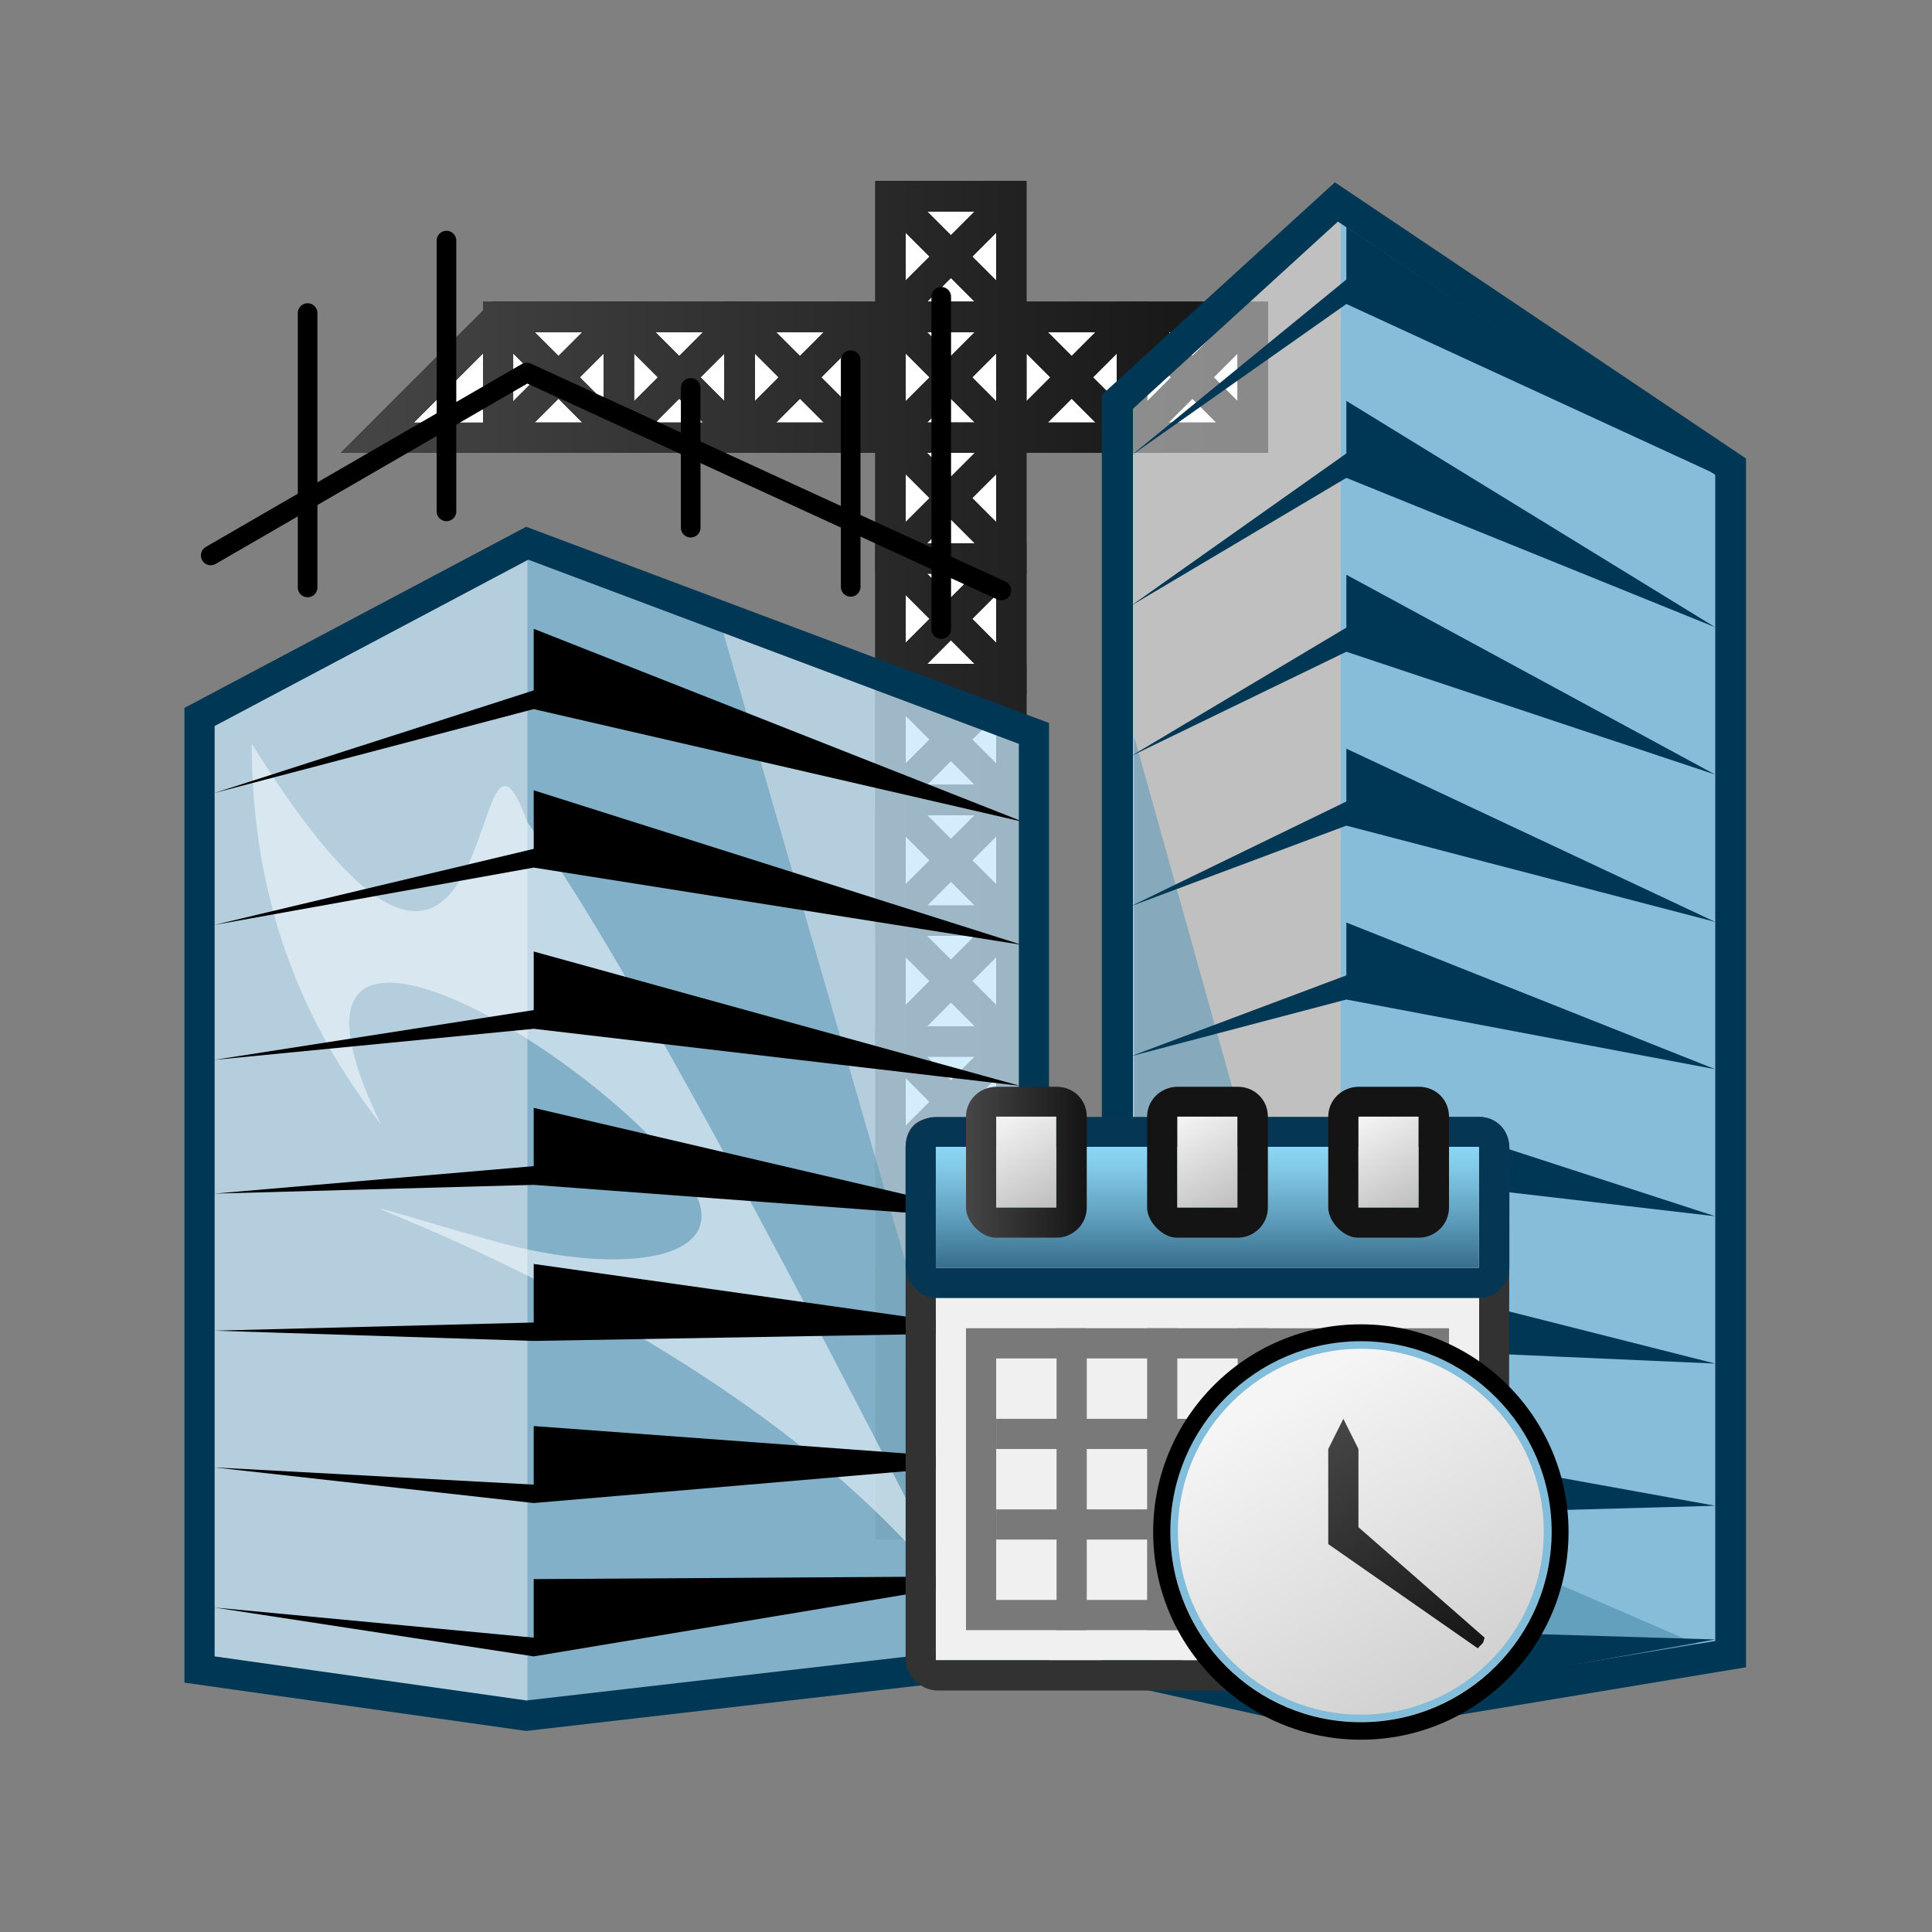<?xml version="1.0" encoding="UTF-8"?><svg xmlns="http://www.w3.org/2000/svg" xmlns:xlink="http://www.w3.org/1999/xlink" viewBox="0 0 64 64"><rect x="0" y="0" width="64" height="64" fill="#808080" stroke="none"/><defs><style>.cls-1{stroke:url(#linear-gradient-2);}.cls-1,.cls-2,.cls-3,.cls-4,.cls-5,.cls-6,.cls-7,.cls-8,.cls-9,.cls-10,.cls-11,.cls-12,.cls-13,.cls-14,.cls-15,.cls-16,.cls-17,.cls-18,.cls-19,.cls-20,.cls-21,.cls-22,.cls-23,.cls-24,.cls-25,.cls-26,.cls-27,.cls-28,.cls-29,.cls-30,.cls-31,.cls-32,.cls-33,.cls-34,.cls-35,.cls-36,.cls-37,.cls-38,.cls-39,.cls-40,.cls-41,.cls-42,.cls-43,.cls-44,.cls-45,.cls-46,.cls-47,.cls-48,.cls-49,.cls-50,.cls-51,.cls-52,.cls-53{fill:none;}.cls-1,.cls-2,.cls-3,.cls-4,.cls-5,.cls-6,.cls-7,.cls-8,.cls-9,.cls-10,.cls-11,.cls-12,.cls-13,.cls-14,.cls-15,.cls-17,.cls-19,.cls-20,.cls-21,.cls-22,.cls-23,.cls-24,.cls-25,.cls-26,.cls-27,.cls-28,.cls-29,.cls-30,.cls-31,.cls-32,.cls-33,.cls-34,.cls-35,.cls-36,.cls-37,.cls-38,.cls-39,.cls-40,.cls-41,.cls-42,.cls-43,.cls-44,.cls-45,.cls-46,.cls-47,.cls-48,.cls-49,.cls-50,.cls-51,.cls-52,.cls-53{stroke-miterlimit:10;}.cls-2{stroke:url(#linear-gradient-3);}.cls-3{stroke:url(#linear-gradient-28);}.cls-4{stroke:url(#linear-gradient-9);}.cls-5{stroke:url(#linear-gradient-37);}.DARK_GREY_Fill_3{fill:url(#linear-gradient);}.DARK_GREY_Fill_3,.cls-54,.cls-55,.cls-56,.cls-57,.cls-58,.cls-59,.cls-16,.cls-60,.cls-61,.cls-62,.cls-63,.cls-64,.cls-65,.cls-66,.cls-67,.cls-68,.cls-69,.cls-70,.cls-71,.cls-72{stroke-width:0px;}.cls-6{stroke:url(#linear-gradient-22);}.cls-7,.cls-18{stroke:#000;}.cls-8{stroke:url(#linear-gradient-19);}.cls-54{fill:#5a9ab8;}.cls-54,.cls-61{opacity:.56;}.cls-9{stroke:url(#linear-gradient-26);}.cls-10{stroke:url(#linear-gradient-4);}.cls-11{stroke:url(#linear-gradient-6);}.cls-12{stroke:url(#linear-gradient-18);}.cls-55{fill:#797979;}.cls-13{stroke:url(#linear-gradient-50);}.cls-57{fill:#323232;}.cls-58{fill:#f1f0f0;}.cls-59,.cls-65{fill:#fff;}.cls-59,.cls-68{opacity:.5;}.cls-14{stroke:url(#linear-gradient-13);}.cls-15{stroke:url(#linear-gradient-29);}.cls-17{stroke:url(#linear-gradient-16);}.cls-18{stroke-linecap:round;stroke-linejoin:round;stroke-width:.65px;}.cls-19{stroke:url(#linear-gradient-17);}.cls-20{stroke:url(#linear-gradient-48);}.cls-60,.cls-69{fill:#82bddb;}.cls-61{fill:#f5fcff;}.cls-21{stroke:url(#linear-gradient-30);}.cls-62{fill:url(#white_left);}.cls-22{stroke:url(#linear-gradient-7);}.cls-23{stroke:url(#linear-gradient-39);}.cls-63{fill:#053755;}.cls-64{fill:url(#linear-gradient-54);}.cls-24{stroke:url(#linear-gradient-21);}.cls-25{stroke:url(#linear-gradient-12);}.cls-26{stroke:url(#linear-gradient-5);}.cls-27{stroke:url(#linear-gradient-38);}.cls-66{fill:url(#linear-gradient-52);}.cls-28{stroke:url(#linear-gradient-51);}.cls-29{stroke:url(#linear-gradient-32);}.cls-67{fill:url(#white_left-3);}.cls-30{stroke:url(#linear-gradient-36);}.cls-68{fill:#aadcfa;}.cls-73{clip-path:url(#clippath);}.cls-31{stroke:url(#linear-gradient-20);}.cls-32{stroke:url(#linear-gradient-24);}.cls-33{stroke:url(#linear-gradient-33);}.cls-34{stroke:url(#linear-gradient-31);}.cls-69{opacity:.92;}.cls-35{stroke:url(#linear-gradient-25);}.cls-70{fill:#003755;}.cls-71{fill:url(#linear-gradient-53);}.cls-36{stroke:url(#linear-gradient-35);}.cls-37{stroke:url(#linear-gradient-46);}.cls-72{fill:url(#white_left-2);}.cls-38{stroke:url(#linear-gradient-49);}.cls-39{stroke:url(#linear-gradient-27);}.cls-40{stroke:url(#linear-gradient-23);}.cls-41{stroke:url(#linear-gradient-14);}.cls-42{stroke:url(#linear-gradient-41);}.cls-43{stroke:url(#linear-gradient-44);}.cls-44{stroke:url(#linear-gradient-42);}.cls-45{stroke:url(#linear-gradient-34);}.cls-46{stroke:url(#linear-gradient-11);}.cls-47{stroke:url(#linear-gradient-8);}.cls-48{stroke:url(#linear-gradient-47);}.cls-49{stroke:url(#linear-gradient-40);}.cls-50{stroke:url(#linear-gradient-10);}.cls-51{stroke:url(#linear-gradient-15);}.cls-52{stroke:url(#linear-gradient-43);}.cls-53{stroke:url(#linear-gradient-45);}</style><linearGradient id="linear-gradient" x1="32" y1="38.5" x2="36" y2="38.5" gradientUnits="userSpaceOnUse"><stop offset="0" stop-color="#464646"/><stop offset="1" stop-color="#141414"/></linearGradient><linearGradient id="linear-gradient-2" x1="11.29" y1="28.5" x2="42" y2="28.5" xlink:href="#linear-gradient"/><linearGradient id="linear-gradient-3" x1="11.29" y1="28.5" x2="42" y2="28.5" xlink:href="#linear-gradient"/><linearGradient id="linear-gradient-4" x1="11.29" y1="28.5" x2="42" y2="28.5" xlink:href="#linear-gradient"/><linearGradient id="linear-gradient-5" x1="11.29" y1="28.5" x2="42" y2="28.5" xlink:href="#linear-gradient"/><linearGradient id="linear-gradient-6" x1="11.29" y1="28.5" x2="42" y2="28.5" xlink:href="#linear-gradient"/><linearGradient id="linear-gradient-7" x1="11.29" y1="28.5" x2="42" y2="28.5" xlink:href="#linear-gradient"/><linearGradient id="linear-gradient-8" x1="11.29" y1="28.5" x2="42" y2="28.5" xlink:href="#linear-gradient"/><linearGradient id="linear-gradient-9" x1="11.29" y1="28.5" x2="42" y2="28.5" xlink:href="#linear-gradient"/><linearGradient id="linear-gradient-10" x1="11.29" y1="28.5" x2="42" y2="28.5" xlink:href="#linear-gradient"/><linearGradient id="linear-gradient-11" x1="11.29" y1="28.5" x2="42" y2="28.5" xlink:href="#linear-gradient"/><linearGradient id="linear-gradient-12" x1="11.29" y1="28.5" x2="42" y2="28.5" xlink:href="#linear-gradient"/><linearGradient id="linear-gradient-13" x1="11.29" y1="28.5" x2="42" y2="28.5" xlink:href="#linear-gradient"/><linearGradient id="linear-gradient-14" x1="11.29" y1="28.5" x2="42" y2="28.5" xlink:href="#linear-gradient"/><linearGradient id="linear-gradient-15" x1="11.29" y1="28.5" x2="42" y2="28.5" xlink:href="#linear-gradient"/><linearGradient id="linear-gradient-16" x1="11.29" y1="28.5" x2="42" y2="28.5" xlink:href="#linear-gradient"/><linearGradient id="linear-gradient-17" x1="11.29" y1="28.5" x2="42" y2="28.5" xlink:href="#linear-gradient"/><linearGradient id="linear-gradient-18" x1="11.29" y1="28.5" x2="42" y2="28.5" xlink:href="#linear-gradient"/><linearGradient id="linear-gradient-19" x1="11.29" y1="28.5" x2="42" y2="28.5" xlink:href="#linear-gradient"/><linearGradient id="linear-gradient-20" x1="11.29" y1="28.5" x2="42" y2="28.5" xlink:href="#linear-gradient"/><linearGradient id="linear-gradient-21" x1="11.29" y1="28.5" x2="42" y2="28.5" xlink:href="#linear-gradient"/><linearGradient id="linear-gradient-22" x1="11.29" y1="28.5" x2="42" y2="28.5" xlink:href="#linear-gradient"/><linearGradient id="linear-gradient-23" x1="11.29" y1="28.5" x2="42" y2="28.5" xlink:href="#linear-gradient"/><linearGradient id="linear-gradient-24" x1="11.29" y1="28.5" x2="42" y2="28.5" xlink:href="#linear-gradient"/><linearGradient id="linear-gradient-25" x1="11.29" y1="28.5" x2="42" y2="28.5" xlink:href="#linear-gradient"/><linearGradient id="linear-gradient-26" x1="11.29" y1="28.5" x2="42" y2="28.5" xlink:href="#linear-gradient"/><linearGradient id="linear-gradient-27" x1="11.29" y1="28.5" x2="42" y2="28.5" xlink:href="#linear-gradient"/><linearGradient id="linear-gradient-28" x1="11.29" y1="28.5" x2="42" y2="28.5" xlink:href="#linear-gradient"/><linearGradient id="linear-gradient-29" x1="11.29" y1="28.5" x2="42" y2="28.5" xlink:href="#linear-gradient"/><linearGradient id="linear-gradient-30" x1="11.29" y1="28.5" x2="42" y2="28.5" xlink:href="#linear-gradient"/><linearGradient id="linear-gradient-31" x1="11.29" y1="28.5" x2="42" y2="28.5" xlink:href="#linear-gradient"/><linearGradient id="linear-gradient-32" x1="11.29" y1="28.5" x2="42" y2="28.5" xlink:href="#linear-gradient"/><linearGradient id="linear-gradient-33" x1="11.29" y1="28.5" x2="42" y2="28.5" xlink:href="#linear-gradient"/><linearGradient id="linear-gradient-34" x1="11.29" y1="28.5" x2="42" y2="28.5" xlink:href="#linear-gradient"/><linearGradient id="linear-gradient-35" x1="11.29" y1="28.5" x2="42" y2="28.5" xlink:href="#linear-gradient"/><linearGradient id="linear-gradient-36" x1="11.29" y1="28.5" x2="42" y2="28.5" xlink:href="#linear-gradient"/><linearGradient id="linear-gradient-37" x1="11.29" y1="28.5" x2="42" y2="28.5" xlink:href="#linear-gradient"/><linearGradient id="linear-gradient-38" x1="11.29" y1="28.5" x2="42" y2="28.5" xlink:href="#linear-gradient"/><linearGradient id="linear-gradient-39" x1="11.29" y1="28.5" x2="42" y2="28.5" xlink:href="#linear-gradient"/><linearGradient id="linear-gradient-40" x1="11.29" y1="28.5" x2="42" y2="28.5" xlink:href="#linear-gradient"/><linearGradient id="linear-gradient-41" x1="11.29" y1="28.5" x2="42" y2="28.5" xlink:href="#linear-gradient"/><linearGradient id="linear-gradient-42" x1="11.29" y1="28.5" x2="42" y2="28.5" xlink:href="#linear-gradient"/><linearGradient id="linear-gradient-43" x1="11.29" y1="28.5" x2="42" y2="28.5" xlink:href="#linear-gradient"/><linearGradient id="linear-gradient-44" x1="11.29" y1="28.5" x2="42" y2="28.5" xlink:href="#linear-gradient"/><linearGradient id="linear-gradient-45" x1="11.29" y1="28.5" x2="42" y2="28.5" xlink:href="#linear-gradient"/><linearGradient id="linear-gradient-46" x1="11.29" y1="28.5" x2="42" y2="28.5" xlink:href="#linear-gradient"/><linearGradient id="linear-gradient-47" x1="11.29" y1="28.5" x2="42" y2="28.5" xlink:href="#linear-gradient"/><linearGradient id="linear-gradient-48" x1="11.29" y1="28.5" x2="42" y2="28.5" xlink:href="#linear-gradient"/><linearGradient id="linear-gradient-49" x1="11.29" y1="28.5" x2="42" y2="28.5" xlink:href="#linear-gradient"/><linearGradient id="linear-gradient-50" x1="11.29" y1="28.5" x2="42" y2="28.5" xlink:href="#linear-gradient"/><linearGradient id="linear-gradient-51" x1="11.29" y1="28.5" x2="42" y2="28.5" xlink:href="#linear-gradient"/><linearGradient id="linear-gradient-52" x1="40" y1="37.99" x2="40" y2="42" gradientUnits="userSpaceOnUse"><stop offset="0" stop-color="#8cd7f5"/><stop offset=".2" stop-color="#7fc7e5"/><stop offset=".59" stop-color="#5e9ebc"/><stop offset="1" stop-color="#376e8c"/></linearGradient><linearGradient id="white_left" x1="33.1" y1="36.94" x2="34.89" y2="40.05" gradientUnits="userSpaceOnUse"><stop offset="0" stop-color="#f5f5f5"/><stop offset="1" stop-color="#bebebe"/></linearGradient><linearGradient id="white_left-2" x1="39.1" y1="36.94" x2="40.89" y2="40.05" xlink:href="#white_left"/><linearGradient id="white_left-3" x1="45.1" y1="36.94" x2="46.89" y2="40.05" xlink:href="#white_left"/><linearGradient id="linear-gradient-53" x1="42.46" y1="46.21" x2="47.95" y2="55.71" gradientUnits="userSpaceOnUse"><stop offset="0" stop-color="#f5f5f5"/><stop offset=".99" stop-color="#d2d2d2"/></linearGradient><clipPath id="clippath"><path class="cls-16" d="m50.55,50.74c0-3.02-2.45-5.47-5.47-5.47s-5.47,2.45-5.47,5.47,2.45,5.47,5.47,5.47,5.47-2.45,5.47-5.47Z"/></clipPath><linearGradient id="linear-gradient-54" x1="48.06" y1="55.24" x2="43.6" y2="47.52" gradientUnits="userSpaceOnUse"><stop offset="0" stop-color="#151515"/><stop offset="1" stop-color="#474647"/></linearGradient></defs><g id="Layer_8"><rect class="cls-65" x="16.5" y="10.5" width="4" height="4"/><line class="cls-65" x1="16.5" y1="10.5" x2="20.5" y2="14.5"/><line class="cls-65" x1="20.5" y1="10.5" x2="16.5" y2="14.5"/><polygon class="cls-65" points="29.5 6.5 33.5 6.5 33.5 30.5 29.5 30.5 29.5 14.5 29.5 10.5 29.5 6.5"/><polygon class="cls-65" points="41.5 10.5 41.5 14.5 16.5 14.5 12.5 14.5 16.5 10.5 41.5 10.5"/><rect class="cls-65" x="20.5" y="10.5" width="4" height="4"/><line class="cls-65" x1="20.5" y1="10.5" x2="24.5" y2="14.5"/><line class="cls-65" x1="24.5" y1="10.5" x2="20.5" y2="14.5"/><rect class="cls-65" x="24.5" y="10.5" width="4" height="4"/><line class="cls-65" x1="24.5" y1="10.5" x2="28.5" y2="14.5"/><line class="cls-65" x1="28.5" y1="10.5" x2="24.5" y2="14.5"/><rect class="cls-65" x="29.5" y="10.5" width="4" height="4"/><line class="cls-65" x1="29.5" y1="10.5" x2="33.5" y2="14.5"/><line class="cls-65" x1="33.5" y1="10.5" x2="29.5" y2="14.5"/><rect class="cls-65" x="29.5" y="6.5" width="4" height="4"/><line class="cls-65" x1="29.5" y1="6.5" x2="33.5" y2="10.5"/><line class="cls-65" x1="33.5" y1="6.5" x2="29.5" y2="10.5"/><rect class="cls-65" x="33.5" y="10.5" width="4" height="4"/><line class="cls-65" x1="33.5" y1="10.5" x2="37.5" y2="14.5"/><line class="cls-65" x1="37.5" y1="10.5" x2="33.5" y2="14.5"/><rect class="cls-65" x="37.5" y="10.5" width="4" height="4"/><line class="cls-65" x1="37.5" y1="10.5" x2="41.5" y2="14.5"/><line class="cls-65" x1="41.5" y1="10.5" x2="37.5" y2="14.5"/><rect class="cls-65" x="29.5" y="14.5" width="4" height="4"/><line class="cls-65" x1="29.5" y1="14.5" x2="33.5" y2="18.5"/><line class="cls-65" x1="33.5" y1="14.5" x2="29.5" y2="18.5"/><rect class="cls-65" x="29.5" y="22.5" width="4" height="4"/><line class="cls-65" x1="29.5" y1="22.5" x2="33.5" y2="26.5"/><line class="cls-65" x1="33.5" y1="22.5" x2="29.5" y2="26.5"/><rect class="cls-65" x="29.5" y="18.5" width="4" height="4"/><line class="cls-65" x1="29.5" y1="18.5" x2="33.5" y2="22.5"/><line class="cls-65" x1="33.5" y1="18.5" x2="29.5" y2="22.5"/><rect class="cls-65" x="29.5" y="26.5" width="4" height="4"/><line class="cls-65" x1="29.5" y1="26.5" x2="33.5" y2="30.5"/><line class="cls-65" x1="33.5" y1="26.5" x2="29.5" y2="30.5"/><rect class="cls-65" x="29.5" y="30.5" width="4" height="4"/><line class="cls-65" x1="29.5" y1="30.5" x2="33.5" y2="34.5"/><line class="cls-65" x1="33.5" y1="30.5" x2="29.5" y2="34.5"/><rect class="cls-65" x="29.5" y="38.5" width="4" height="4"/><line class="cls-65" x1="29.5" y1="38.5" x2="33.5" y2="42.5"/><line class="cls-65" x1="33.5" y1="38.5" x2="29.5" y2="42.5"/><rect class="cls-65" x="29.5" y="34.5" width="4" height="4"/><line class="cls-65" x1="29.5" y1="34.5" x2="33.5" y2="38.5"/><line class="cls-65" x1="33.5" y1="34.5" x2="29.5" y2="38.5"/><rect class="cls-65" x="29.5" y="42.5" width="4" height="4"/><line class="cls-65" x1="29.5" y1="42.5" x2="33.5" y2="46.5"/><line class="cls-65" x1="33.5" y1="42.5" x2="29.5" y2="46.5"/><rect class="cls-65" x="29.5" y="46.5" width="4" height="4"/><line class="cls-65" x1="29.5" y1="46.5" x2="33.5" y2="50.5"/><line class="cls-65" x1="33.5" y1="46.5" x2="29.5" y2="50.5"/><rect class="cls-7" x="16.5" y="10.5" width="4" height="4"/><line class="cls-7" x1="16.5" y1="10.5" x2="20.5" y2="14.5"/><line class="cls-7" x1="20.5" y1="10.5" x2="16.5" y2="14.5"/><polygon class="cls-7" points="29.5 6.5 33.5 6.5 33.5 30.5 29.5 30.5 29.5 14.5 29.5 10.5 29.5 6.5"/><polygon class="cls-7" points="41.5 10.5 41.5 14.5 16.5 14.5 12.5 14.5 16.5 10.5 41.5 10.5"/><rect class="cls-7" x="20.5" y="10.5" width="4" height="4"/><line class="cls-7" x1="20.5" y1="10.5" x2="24.5" y2="14.5"/><line class="cls-7" x1="24.5" y1="10.5" x2="20.5" y2="14.5"/><rect class="cls-7" x="24.5" y="10.5" width="4" height="4"/><line class="cls-7" x1="24.5" y1="10.5" x2="28.5" y2="14.5"/><line class="cls-7" x1="28.5" y1="10.5" x2="24.5" y2="14.5"/><rect class="cls-7" x="29.5" y="10.5" width="4" height="4"/><line class="cls-7" x1="29.5" y1="10.5" x2="33.5" y2="14.5"/><line class="cls-7" x1="33.5" y1="10.5" x2="29.5" y2="14.5"/><rect class="cls-7" x="29.5" y="6.5" width="4" height="4"/><line class="cls-7" x1="29.5" y1="6.5" x2="33.5" y2="10.5"/><line class="cls-7" x1="33.5" y1="6.5" x2="29.5" y2="10.5"/><rect class="cls-7" x="33.5" y="10.5" width="4" height="4"/><line class="cls-7" x1="33.5" y1="10.5" x2="37.5" y2="14.5"/><line class="cls-7" x1="37.5" y1="10.5" x2="33.5" y2="14.5"/><rect class="cls-7" x="37.5" y="10.5" width="4" height="4"/><line class="cls-7" x1="37.5" y1="10.5" x2="41.5" y2="14.5"/><line class="cls-7" x1="41.5" y1="10.5" x2="37.5" y2="14.5"/><rect class="cls-7" x="29.5" y="14.5" width="4" height="4"/><line class="cls-7" x1="29.5" y1="14.5" x2="33.5" y2="18.5"/><line class="cls-7" x1="33.5" y1="14.5" x2="29.5" y2="18.5"/><rect class="cls-7" x="29.5" y="22.5" width="4" height="4"/><line class="cls-7" x1="29.5" y1="22.5" x2="33.5" y2="26.5"/><line class="cls-7" x1="33.5" y1="22.5" x2="29.5" y2="26.5"/><rect class="cls-7" x="29.5" y="18.5" width="4" height="4"/><line class="cls-7" x1="29.5" y1="18.5" x2="33.5" y2="22.5"/><line class="cls-7" x1="33.5" y1="18.5" x2="29.5" y2="22.5"/><rect class="cls-7" x="29.5" y="26.5" width="4" height="4"/><line class="cls-7" x1="29.5" y1="26.5" x2="33.5" y2="30.5"/><line class="cls-7" x1="33.5" y1="26.5" x2="29.5" y2="30.5"/><rect class="cls-7" x="29.5" y="30.5" width="4" height="4"/><line class="cls-7" x1="29.5" y1="30.5" x2="33.5" y2="34.5"/><line class="cls-7" x1="33.5" y1="30.5" x2="29.5" y2="34.5"/><rect class="cls-7" x="29.5" y="38.5" width="4" height="4"/><line class="cls-7" x1="29.5" y1="38.5" x2="33.5" y2="42.5"/><line class="cls-7" x1="33.5" y1="38.5" x2="29.5" y2="42.5"/><rect class="cls-7" x="29.5" y="34.5" width="4" height="4"/><line class="cls-7" x1="29.5" y1="34.5" x2="33.5" y2="38.5"/><line class="cls-7" x1="33.5" y1="34.5" x2="29.5" y2="38.5"/><rect class="cls-7" x="29.5" y="42.5" width="4" height="4"/><line class="cls-7" x1="29.5" y1="42.5" x2="33.5" y2="46.5"/><line class="cls-7" x1="33.5" y1="42.5" x2="29.5" y2="46.5"/><rect class="cls-7" x="29.5" y="46.5" width="4" height="4"/><line class="cls-7" x1="29.5" y1="46.5" x2="33.5" y2="50.5"/><line class="cls-7" x1="33.5" y1="46.5" x2="29.5" y2="50.5"/><rect class="cls-1" x="16.5" y="10.5" width="4" height="4"/><line class="cls-2" x1="16.5" y1="10.5" x2="20.5" y2="14.5"/><line class="cls-10" x1="20.5" y1="10.5" x2="16.5" y2="14.5"/><polygon class="cls-26" points="29.5 6.5 33.5 6.5 33.5 30.5 29.5 30.5 29.5 14.5 29.5 10.5 29.5 6.5"/><polygon class="cls-11" points="41.5 10.5 41.5 14.5 16.5 14.5 12.5 14.5 16.5 10.5 41.5 10.5"/><rect class="cls-22" x="20.5" y="10.5" width="4" height="4"/><line class="cls-47" x1="20.5" y1="10.5" x2="24.5" y2="14.5"/><line class="cls-4" x1="24.5" y1="10.5" x2="20.5" y2="14.5"/><rect class="cls-50" x="24.5" y="10.5" width="4" height="4"/><line class="cls-46" x1="24.5" y1="10.5" x2="28.5" y2="14.5"/><line class="cls-25" x1="28.5" y1="10.5" x2="24.5" y2="14.5"/><rect class="cls-14" x="29.5" y="10.5" width="4" height="4"/><line class="cls-41" x1="29.5" y1="10.5" x2="33.5" y2="14.5"/><line class="cls-51" x1="33.5" y1="10.5" x2="29.5" y2="14.5"/><rect class="cls-17" x="29.5" y="6.5" width="4" height="4"/><line class="cls-19" x1="29.5" y1="6.5" x2="33.5" y2="10.5"/><line class="cls-12" x1="33.5" y1="6.5" x2="29.5" y2="10.5"/><rect class="cls-8" x="33.5" y="10.5" width="4" height="4"/><line class="cls-31" x1="33.5" y1="10.5" x2="37.5" y2="14.5"/><line class="cls-24" x1="37.5" y1="10.5" x2="33.5" y2="14.5"/><rect class="cls-6" x="37.5" y="10.5" width="4" height="4"/><line class="cls-40" x1="37.5" y1="10.5" x2="41.5" y2="14.5"/><line class="cls-32" x1="41.5" y1="10.5" x2="37.5" y2="14.5"/><rect class="cls-35" x="29.5" y="14.5" width="4" height="4"/><line class="cls-9" x1="29.5" y1="14.5" x2="33.5" y2="18.5"/><line class="cls-39" x1="33.5" y1="14.5" x2="29.5" y2="18.5"/><rect class="cls-3" x="29.5" y="22.5" width="4" height="4"/><line class="cls-15" x1="29.5" y1="22.5" x2="33.5" y2="26.5"/><line class="cls-21" x1="33.5" y1="22.5" x2="29.5" y2="26.5"/><rect class="cls-34" x="29.5" y="18.5" width="4" height="4"/><line class="cls-29" x1="29.5" y1="18.5" x2="33.5" y2="22.5"/><line class="cls-33" x1="33.5" y1="18.5" x2="29.5" y2="22.5"/><rect class="cls-45" x="29.5" y="26.5" width="4" height="4"/><line class="cls-36" x1="29.5" y1="26.5" x2="33.5" y2="30.5"/><line class="cls-30" x1="33.5" y1="26.5" x2="29.5" y2="30.5"/><rect class="cls-5" x="29.5" y="30.5" width="4" height="4"/><line class="cls-27" x1="29.5" y1="30.5" x2="33.5" y2="34.5"/><line class="cls-23" x1="33.5" y1="30.5" x2="29.5" y2="34.5"/><rect class="cls-49" x="29.5" y="38.5" width="4" height="4"/><line class="cls-42" x1="29.5" y1="38.5" x2="33.5" y2="42.5"/><line class="cls-44" x1="33.5" y1="38.5" x2="29.5" y2="42.5"/><rect class="cls-52" x="29.5" y="34.5" width="4" height="4"/><line class="cls-43" x1="29.5" y1="34.5" x2="33.5" y2="38.5"/><line class="cls-53" x1="33.5" y1="34.5" x2="29.5" y2="38.5"/><rect class="cls-37" x="29.5" y="42.5" width="4" height="4"/><line class="cls-48" x1="29.5" y1="42.5" x2="33.5" y2="46.5"/><line class="cls-20" x1="33.5" y1="42.5" x2="29.5" y2="46.5"/><rect class="cls-38" x="29.5" y="46.5" width="4" height="4"/><line class="cls-13" x1="29.5" y1="46.5" x2="33.5" y2="50.5"/><line class="cls-28" x1="33.5" y1="46.5" x2="29.5" y2="50.5"/></g><g id="Layer_1"><polygon id="Fond_Blanc_" class="cls-59" points="34.46 55.12 17.47 57.04 6.27 55.56 6.27 23.68 17.47 17.68 34.46 24.13 34.46 55.12"/><polygon id="Fond_01" class="cls-68" points="34.46 55.12 17.47 57.04 6.27 55.56 6.27 23.68 17.47 17.68 34.46 24.13 34.46 55.12"/><polygon id="ombre_" class="cls-54" points="33.87 55.18 17.47 57.04 17.47 17.68 23.7 20.06 33.87 55.18"/><path id="REFLET_" class="cls-61" d="m31.83,53.23c-8.17-10.91-27.27-15.45-15.52-12.13,4.5,1.27,8.39.59,6.39-2.11-3.22-4.35-14.61-11.07-10.08-1.74-2.59-3.33-4.28-7.38-4.28-12.61,8.55,13.71,7.09-3.04,9.13,2.6,4.01,5.33,14.36,25.98,14.36,25.98Z"/><polygon class="cls-56" points="17.68 54.87 7.1 53.25 17.68 54.25 17.68 52.31 33.67 52.21 17.68 54.87"/><polygon class="cls-56" points="17.68 49.79 7.1 48.61 17.68 49.18 17.68 47.24 33.7 48.42 17.68 49.79"/><polygon class="cls-56" points="17.68 44.42 7.1 44.08 17.68 43.81 17.68 41.87 33.73 44.14 17.68 44.42"/><polygon class="cls-56" points="17.68 39.25 7.1 39.54 17.68 38.63 17.68 36.7 33.76 40.45 17.68 39.25"/><polygon class="cls-56" points="17.68 34.08 7.1 35.11 17.68 33.46 17.68 31.52 33.79 35.97 17.68 34.08"/><polygon class="cls-56" points="17.68 28.74 7.1 30.64 17.68 28.12 17.68 26.18 33.85 31.3 17.68 28.74"/><polygon class="cls-56" points="17.68 23.49 7.1 26.27 17.68 22.87 17.68 20.83 33.91 27.23 17.68 23.49"/><g id="Immeuble_01_contour_Ok"><path class="cls-70" d="m17.5,18.54l16.25,6.1v29.81l-16.31,1.88-10.33-1.46v-30.82l10.39-5.51m-.07-1.09l-11.32,6v32.29l11.32,1.6,17.32-2v-31.39l-17.32-6.5h0Z"/></g><polygon id="Fond_Blanc_-2" class="cls-59" points="57.49 54.79 44.45 56.79 37.01 55.11 37.01 12.95 44.45 6.74 57.49 15.38 57.49 54.79"/><polygon class="cls-69" points="56.84 54.83 44.41 57.04 44.41 7.23 56.84 15.66 56.84 54.83"/><polygon class="cls-54" points="57.34 54.95 44.44 56.94 37.57 55.37 37.57 24.4 44.57 49.42 57.34 54.95"/><polygon class="cls-54" points="57.34 54.95 44.44 56.94 44.57 49.42 57.34 54.95"/><polygon class="cls-70" points="44.6 56.49 37.46 54.79 44.6 55.68 44.6 53.94 56.82 54.31 44.6 56.49"/><polygon class="cls-70" points="44.6 50.22 37.46 49.73 44.6 49.42 44.6 47.67 56.82 49.88 44.6 50.22"/><polygon class="cls-70" points="44.6 44.63 37.46 44.93 44.6 43.83 44.6 42.08 56.82 45.17 44.6 44.63"/><polygon class="cls-70" points="44.6 38.87 37.46 39.96 44.6 38.07 44.6 36.32 56.82 40.29 44.6 38.87"/><polygon class="cls-70" points="44.6 33.11 37.46 34.99 44.6 32.31 44.6 30.56 56.82 35.42 44.6 33.11"/><polygon class="cls-70" points="44.6 27.35 37.46 30.02 44.6 26.55 44.6 24.8 56.82 30.54 44.6 27.35"/><polygon class="cls-70" points="44.6 21.59 37.46 25.05 44.6 20.79 44.6 19.04 56.82 25.66 44.6 21.59"/><polygon class="cls-70" points="44.6 15.83 37.46 20.07 44.6 15.02 44.6 13.28 56.82 20.78 44.6 15.83"/><polygon class="cls-70" points="44.6 10.07 37.46 15.1 44.6 9.26 44.6 7.52 56.82 15.7 44.6 10.07"/><g id="Immeuble_01_contour_Ok-2"><path class="cls-70" d="m44.32,7.34l12.5,8.39v38.63l-12.27,2.03-7.02-1.57V13.54l6.79-6.2m-.1-1.3l-7.72,7.04v42.57l8.02,1.79,13.32-2.21V15.19l-13.62-9.15h0Z"/></g><line id="Av_1" class="cls-18" x1="22.88" y1="17.48" x2="22.88" y2="12.85"/><line id="Av_2" class="cls-18" x1="28.18" y1="19.44" x2="28.18" y2="11.93"/><line id="Av_2-2" class="cls-18" x1="31.18" y1="20.84" x2="31.18" y2="9.83"/><line id="Arr_2" class="cls-18" x1="14.79" y1="16.94" x2="14.79" y2="7.97"/><line id="Arr_1" class="cls-18" x1="10.19" y1="19.46" x2="10.19" y2="10.37"/><polyline id="Arr_1-2" class="cls-18" points="6.98 18.4 17.45 12.34 33.17 19.56"/></g><g id="Layer_6"><g id="ok"><rect class="cls-58" x="31" y="38" width="18" height="17"/><path class="cls-57" d="m49,38v17h-18v-17h18m-18-.98c-.67,0-1,.41-1,.98v17.03c0,.42.47.97,1.06.97h18.03c.52,0,.89-.47.89-1.02l.02-16.95c0-.58-.44-1.03-.99-1.03l-18.02.02Z"/></g><path id="ok_grid" class="cls-55" d="m38,50h-2v-2h2v2Zm1,0v-2h2v2h-2Zm6-3v-3h-1v3h-2v-3h-1v3h-2v-3h-1v3h-2v-3h-1v3h-2v1h2v2h-2v1h2v3h1v-3h2v3h1v-3h2v3h1v-3h2v3h1v-3h2v-1h-2v-2h2v-1h-2Zm-1,3h-2v-2h2v2Z"/><path class="cls-55" d="m47,53h-14v-8h14v8Zm1-9h-16v10h16v-10Z"/><path id="_" class="cls-63" d="m49.99,37.99c0-.56-.43-.99-.99-.99h-18c-.55.01-1,.44-1,.99v4.01c0,.47.51,1,.98,1h18.02c.55,0,1-.45,1-1v-4.01Zm-1.01,4.01h-17.98v-4h17.99v4Z"/><rect class="cls-66" x="31" y="37.99" width="17.99" height="4.01"/><path id="_-2" class="DARK_GREY_Fill_3" d="m36,36.99c0-.56-.44-.99-1-.99h-2c-.55.01-1,.44-1,.99v3.01c0,.47.51,1,.98,1h2.02c.55,0,1-.45,1-1v-3.01Zm-1.02,3.01h-1.98v-3h1.99v3Z"/><rect class="cls-62" x="33" y="36.99" width="1.99" height="3.01"/><path id="_-3" class="DARK_GREY_Fill_3" d="m42,36.99c0-.56-.44-.99-1-.99h-2c-.55.01-1,.44-1,.99v3.01c0,.47.51,1,.98,1h2.02c.55,0,1-.45,1-1v-3.01Zm-1.02,3.01h-1.98v-3h1.99v3Z"/><rect class="cls-72" x="39" y="36.99" width="1.99" height="3.01"/><path id="_-4" class="DARK_GREY_Fill_3" d="m48,36.99c0-.56-.44-.99-1-.99h-2c-.55.01-1,.44-1,.99v3.01c0,.47.51,1,.98,1h2.02c.55,0,1-.45,1-1v-3.01Zm-1.02,3.01h-1.98v-3h1.99v3Z"/><rect class="cls-67" x="45" y="36.99" width="1.99" height="3.01"/><path class="cls-71" d="m45.08,57.34c-3.64,0-6.6-2.96-6.6-6.6s2.96-6.6,6.6-6.6,6.6,2.96,6.6,6.6-2.96,6.6-6.6,6.6Z"/><path class="cls-60" d="m45.08,44.68c3.34,0,6.06,2.72,6.06,6.06s-2.72,6.06-6.06,6.06-6.06-2.72-6.06-6.06,2.72-6.06,6.06-6.06m0-.26c-3.49,0-6.31,2.83-6.31,6.31s2.83,6.31,6.31,6.31,6.32-2.83,6.32-6.31-2.83-6.31-6.32-6.31h0Z"/><path class="cls-56" d="m45.08,44.43c3.48,0,6.32,2.83,6.32,6.31s-2.83,6.31-6.32,6.31-6.31-2.83-6.31-6.31,2.83-6.31,6.31-6.31m0-.56c-3.8,0-6.88,3.08-6.88,6.88s3.08,6.88,6.88,6.88,6.88-3.08,6.88-6.88-3.08-6.88-6.88-6.88h0Z"/><g class="cls-73"><polygon class="cls-64" points="44 48 44.5 47 45 48 45 50.59 49.18 54.25 49.05 54.67 44 51.15 44 48"/></g><rect id="cadre" class="cls-16" x="30" y="36" width="22" height="22"/></g></svg>
